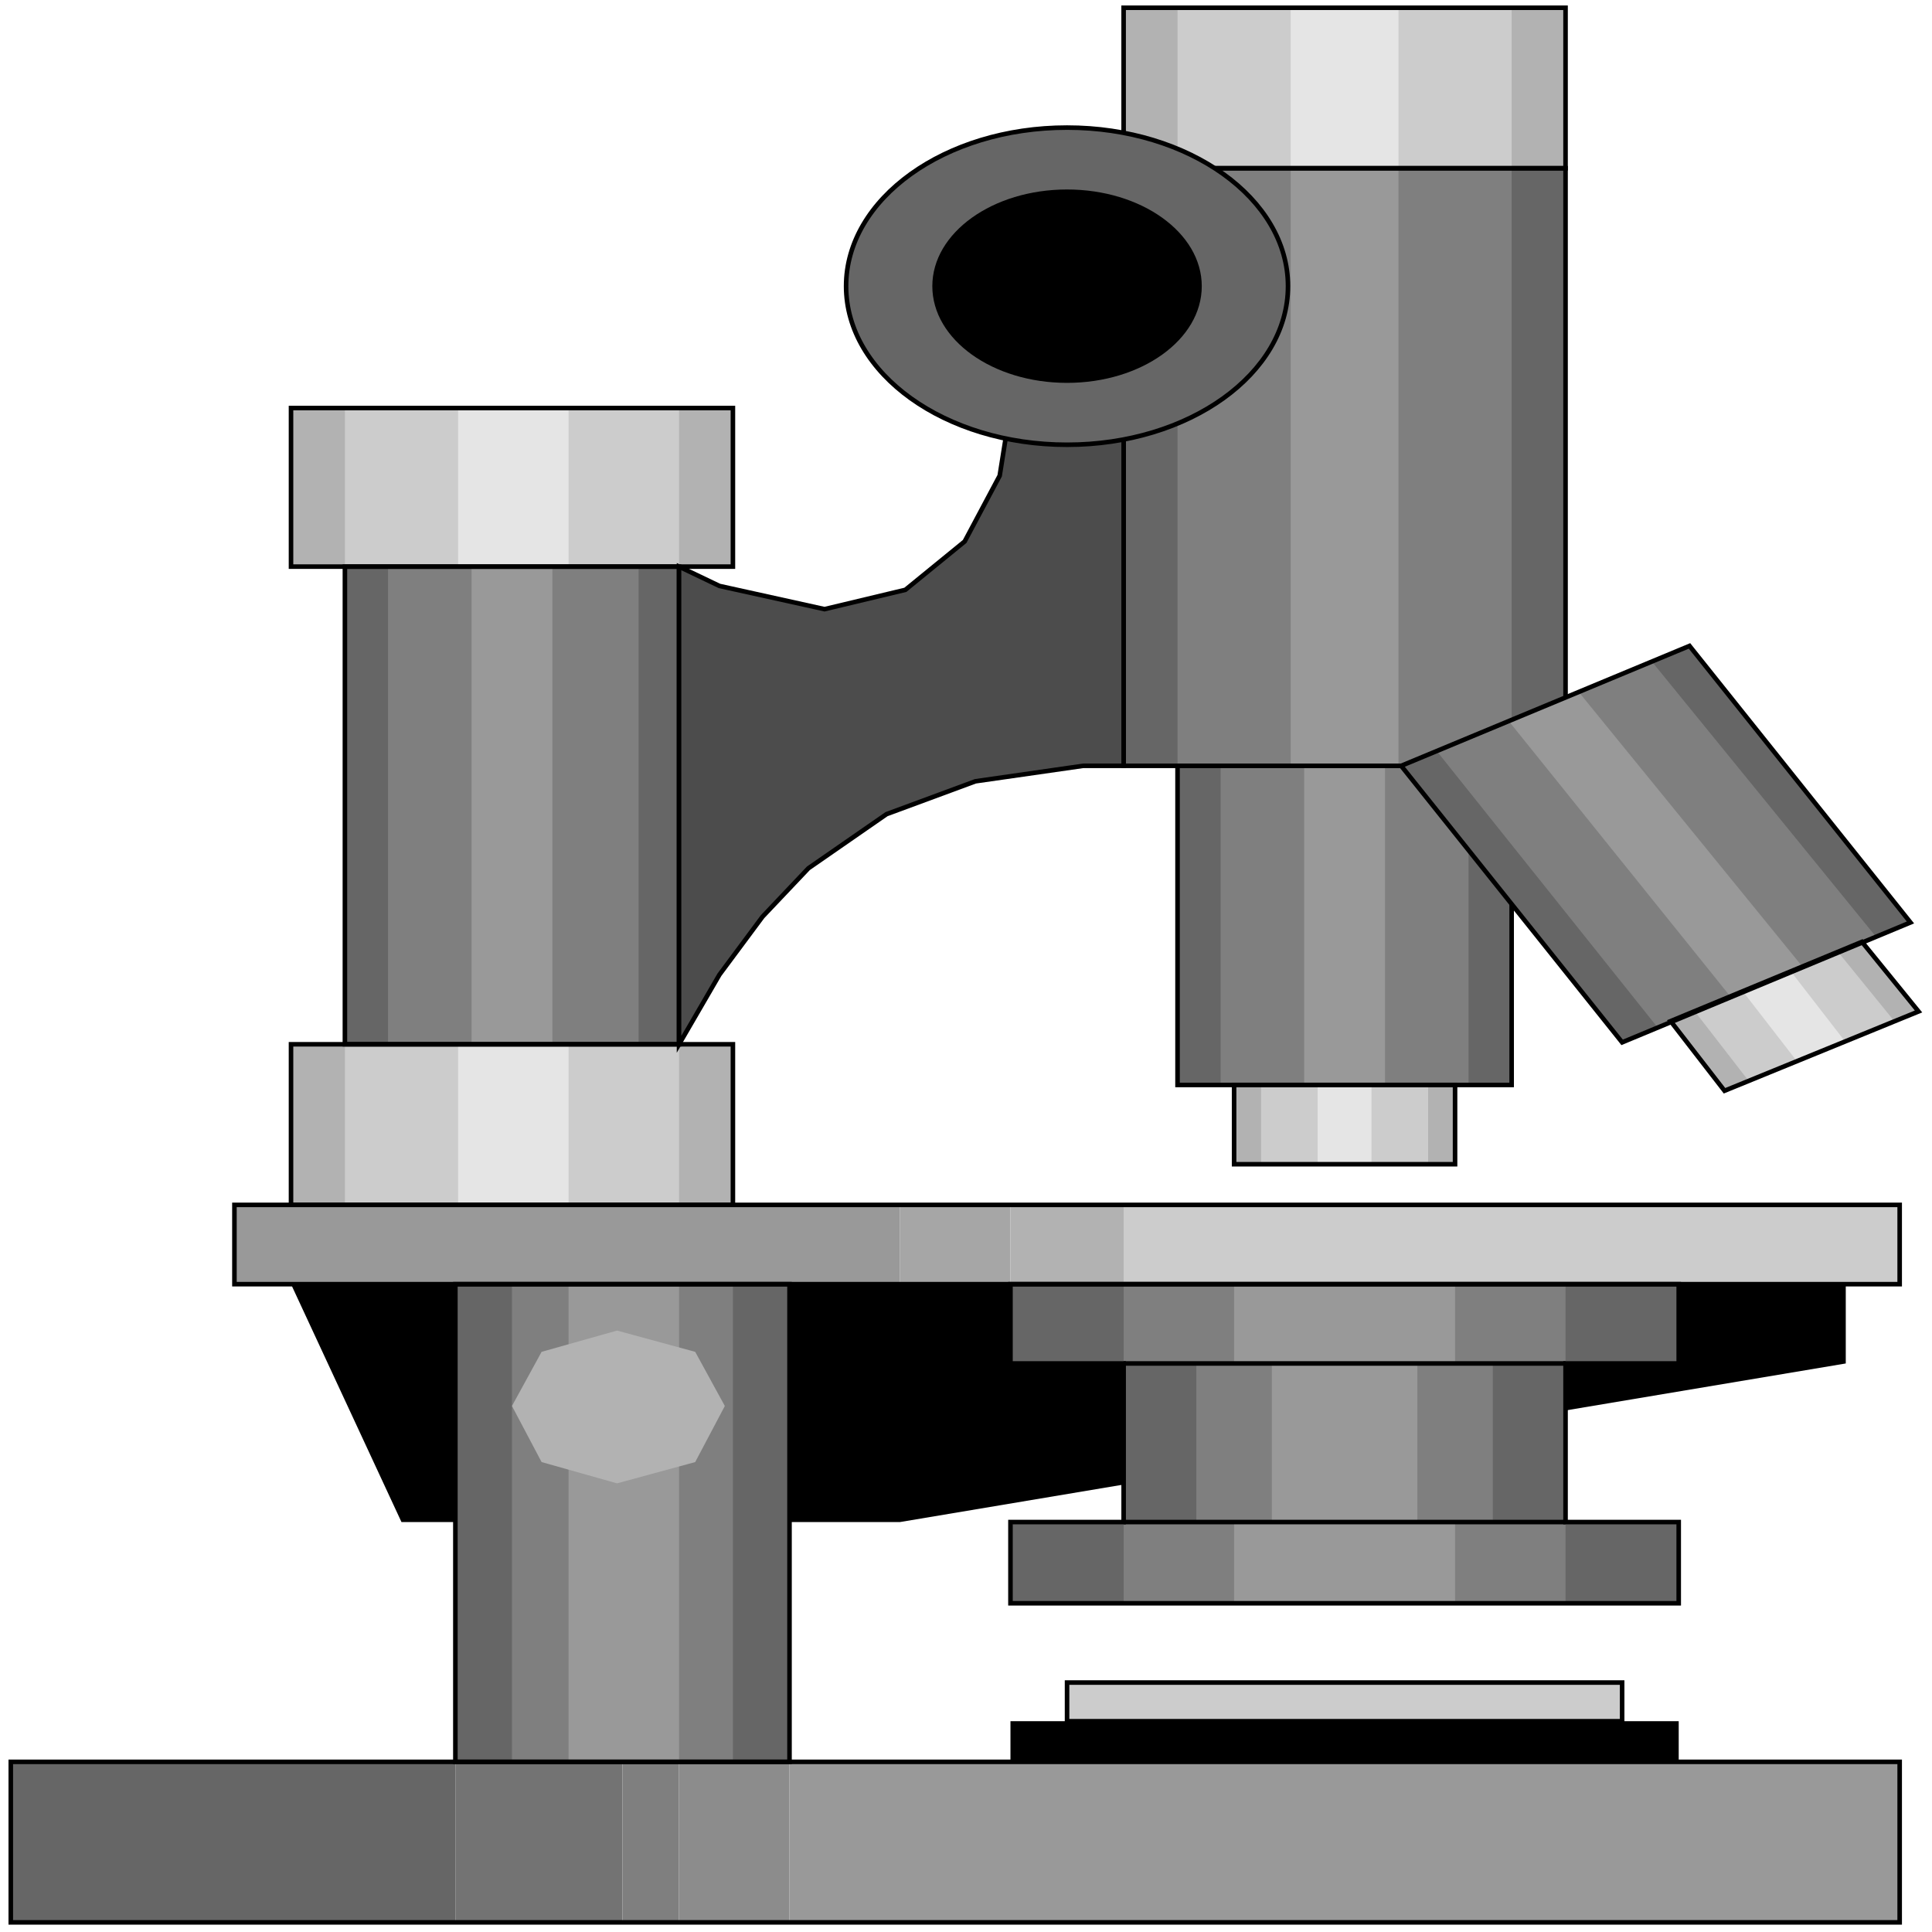 <svg width="150" height="150" viewBox="0 0 150 150" fill="none" xmlns="http://www.w3.org/2000/svg">
<g clip-path="url(#clip0_2109_194333)">
<path d="M22.594 99.703L31.171 118.172H69.874L143.305 105.859V99.703H22.594Z" fill="black"/>
<path d="M78.452 133.633H130.335V136.786H78.452V133.633Z" fill="black"/>
<path d="M35.355 136.79H61.297V99.703H35.355V136.79Z" fill="#666666"/>
<path d="M78.452 99.703V105.859H87.239V118.172H78.452V124.478H130.335V118.172H121.548V105.859H130.335V99.703H78.452Z" fill="#666666"/>
<path d="M39.749 136.79H56.904V99.703H39.749V136.79Z" fill="#7F7F7F"/>
<path d="M87.238 99.703V105.859H92.887V118.172H87.238V124.478H121.548V118.172H115.899V105.859H121.548V99.703H87.238Z" fill="#7F7F7F"/>
<path d="M44.143 136.79H52.72V99.703H44.143V136.79Z" fill="#999999"/>
<path d="M95.816 99.703V105.859H98.745V118.172H95.816V124.478H112.971V118.172H110.042V105.859H112.971V99.703H95.816Z" fill="#999999"/>
<path d="M91.423 59.461H117.364V84.236H91.423V59.461Z" fill="#666666"/>
<path d="M87.238 13.062H121.548V59.459H87.238V13.062Z" fill="#666666"/>
<path d="M26.778 43.992H52.72V81.079H26.778V43.992Z" fill="#666666"/>
<path d="M94.769 59.461H114.016V84.236H94.769V59.461Z" fill="#7F7F7F"/>
<path d="M91.423 13.062H117.364V59.459H91.423V13.062Z" fill="#7F7F7F"/>
<path d="M30.126 43.992H49.582V81.079H30.126V43.992Z" fill="#7F7F7F"/>
<path d="M36.611 43.992H42.888V81.079H36.611V43.992Z" fill="#999999"/>
<path d="M100.209 13.062H108.577V59.459H100.209V13.062Z" fill="#999999"/>
<path d="M101.255 59.461H107.531V84.236H101.255V59.461Z" fill="#999999"/>
<path d="M87.238 0.602H121.548V13.064H87.238V0.602Z" fill="#B2B2B2"/>
<path d="M129.707 79.281L144.561 73.125L148.954 78.53L133.891 84.687L129.707 79.281Z" fill="#B2B2B2"/>
<path d="M95.815 84.234H112.97V90.391H95.815V84.234Z" fill="#B2B2B2"/>
<path d="M22.594 81.078H56.903V93.541H22.594V81.078Z" fill="#B2B2B2"/>
<path d="M22.594 31.68H56.903V43.992H22.594V31.68Z" fill="#B2B2B2"/>
<path d="M91.423 0.602H117.364V13.064H91.423V0.602Z" fill="#CCCCCC"/>
<path d="M131.59 78.53L142.678 73.875L147.071 79.28L135.774 83.935L131.59 78.53Z" fill="#CCCCCC"/>
<path d="M97.908 84.234H110.879V90.391H97.908V84.234Z" fill="#CCCCCC"/>
<path d="M26.778 81.078H52.72V93.541H26.778V81.078Z" fill="#CCCCCC"/>
<path d="M26.778 31.68H52.72V43.992H26.778V31.68Z" fill="#CCCCCC"/>
<path d="M135.355 77.025L139.121 75.523L143.305 80.929L139.54 82.43L135.355 77.025Z" fill="#E5E5E5"/>
<path d="M102.301 84.234H106.485V90.391H102.301V84.234Z" fill="#E5E5E5"/>
<path d="M35.565 81.078H44.142V93.541H35.565V81.078Z" fill="#E5E5E5"/>
<path d="M100.209 0.602H108.577V13.064H100.209V0.602Z" fill="#E5E5E5"/>
<path d="M35.565 31.68H44.142V43.992H35.565V31.68Z" fill="#E5E5E5"/>
<path d="M0.837 136.789H35.356V149.252H0.837V136.789Z" fill="#666666"/>
<path d="M35.355 136.789H48.326V149.252H35.355V136.789Z" fill="#737373"/>
<path d="M48.326 136.789H52.719V149.252H48.326V136.789Z" fill="#7F7F7F"/>
<path d="M52.72 136.789H61.297V149.252H52.72V136.789Z" fill="#8C8C8C"/>
<path d="M61.297 136.789H147.489V149.252H61.297V136.789Z" fill="#999999"/>
<path d="M18.201 93.547H69.875V99.703H18.201V93.547Z" fill="#999999"/>
<path d="M87.238 93.547H147.489V99.703H87.238V93.547Z" fill="#CCCCCC"/>
<path d="M78.451 93.547H69.874V99.703H78.451V93.547Z" fill="#A6A6A6"/>
<path d="M78.452 93.547H87.239V99.703H78.452V93.547Z" fill="#B2B2B2"/>
<path d="M82.846 130.633H125.942V133.636H82.846V130.633Z" fill="#CCCCCC" stroke="black" stroke-width="0.354"/>
<path d="M26.778 43.992H52.72V81.079H26.778V43.992Z" stroke="black" stroke-width="0.354"/>
<path d="M87.238 13.062H121.548V59.459H87.238V13.062Z" stroke="black" stroke-width="0.354"/>
<path d="M52.72 81.079L55.858 75.674L59.205 71.169L62.762 67.415L68.829 63.211L75.732 60.659L84.1 59.458H87.239V31.68H78.452L77.615 36.935L74.895 42.04L70.293 45.794L64.017 47.295L55.858 45.493L52.72 43.992V81.079Z" fill="#4C4C4C" stroke="black" stroke-width="0.354"/>
<path d="M91.423 59.461H117.364V84.236H91.423V59.461Z" stroke="black" stroke-width="0.354"/>
<path d="M108.787 59.458L131.172 50.148L148.327 71.62L125.942 80.929L108.787 59.458Z" fill="#666666"/>
<path d="M111.506 58.258L128.242 51.352L145.606 72.673L128.661 79.73L111.506 58.258Z" fill="#7F7F7F"/>
<path d="M117.154 56.002L122.594 53.75L139.958 75.071L134.309 77.324L117.154 56.002Z" fill="#999999"/>
<path d="M108.787 59.458L131.172 50.148L148.327 71.62L125.942 80.929L108.787 59.458Z" stroke="black" stroke-width="0.354"/>
<path d="M39.749 109.161L42.05 104.956L47.908 103.305L53.975 104.956L56.276 109.161L53.975 113.515L47.908 115.167L42.05 113.515L39.749 109.161Z" fill="#B2B2B2"/>
<path d="M87.238 105.859H121.548" stroke="black" stroke-width="0.354"/>
<path d="M121.548 118.172H87.238" stroke="black" stroke-width="0.354"/>
<path d="M35.355 136.79H61.297V99.703H35.355V136.79Z" stroke="black" stroke-width="0.354"/>
<path d="M78.452 99.703V105.859H87.239V118.172H78.452V124.478H130.335V118.172H121.548V105.859H130.335V99.703H78.452Z" stroke="black" stroke-width="0.354"/>
<path d="M87.238 0.602H121.548V13.064H87.238V0.602Z" stroke="black" stroke-width="0.354"/>
<path d="M129.707 79.281L144.561 73.125L148.954 78.53L133.891 84.687L129.707 79.281Z" stroke="black" stroke-width="0.354"/>
<path d="M95.815 84.234H112.97V90.391H95.815V84.234Z" stroke="black" stroke-width="0.354"/>
<path d="M22.594 81.078H56.903V93.541H22.594V81.078Z" stroke="black" stroke-width="0.354"/>
<path d="M22.594 31.68H56.903V43.992H22.594V31.68Z" stroke="black" stroke-width="0.354"/>
<path d="M18.201 93.547H147.49V99.703H18.201V93.547Z" stroke="black" stroke-width="0.354"/>
<path d="M0.837 136.789H147.49V149.252H0.837V136.789Z" stroke="black" stroke-width="0.354"/>
<path d="M82.845 34.531C92.32 34.531 100 29.018 100 22.219C100 15.419 92.32 9.906 82.845 9.906C73.371 9.906 65.69 15.419 65.69 22.219C65.69 29.018 73.371 34.531 82.845 34.531Z" fill="#666666" stroke="black" stroke-width="0.354"/>
<path d="M82.845 29.726C88.622 29.726 93.305 26.365 93.305 22.218C93.305 18.072 88.622 14.711 82.845 14.711C77.068 14.711 72.385 18.072 72.385 22.218C72.385 26.365 77.068 29.726 82.845 29.726Z" fill="black"/>
</g>
<defs>
<clipPath id="clip0_2109_194333">
<rect width="150" height="150" fill="white"/>
</clipPath>
</defs>
</svg>
